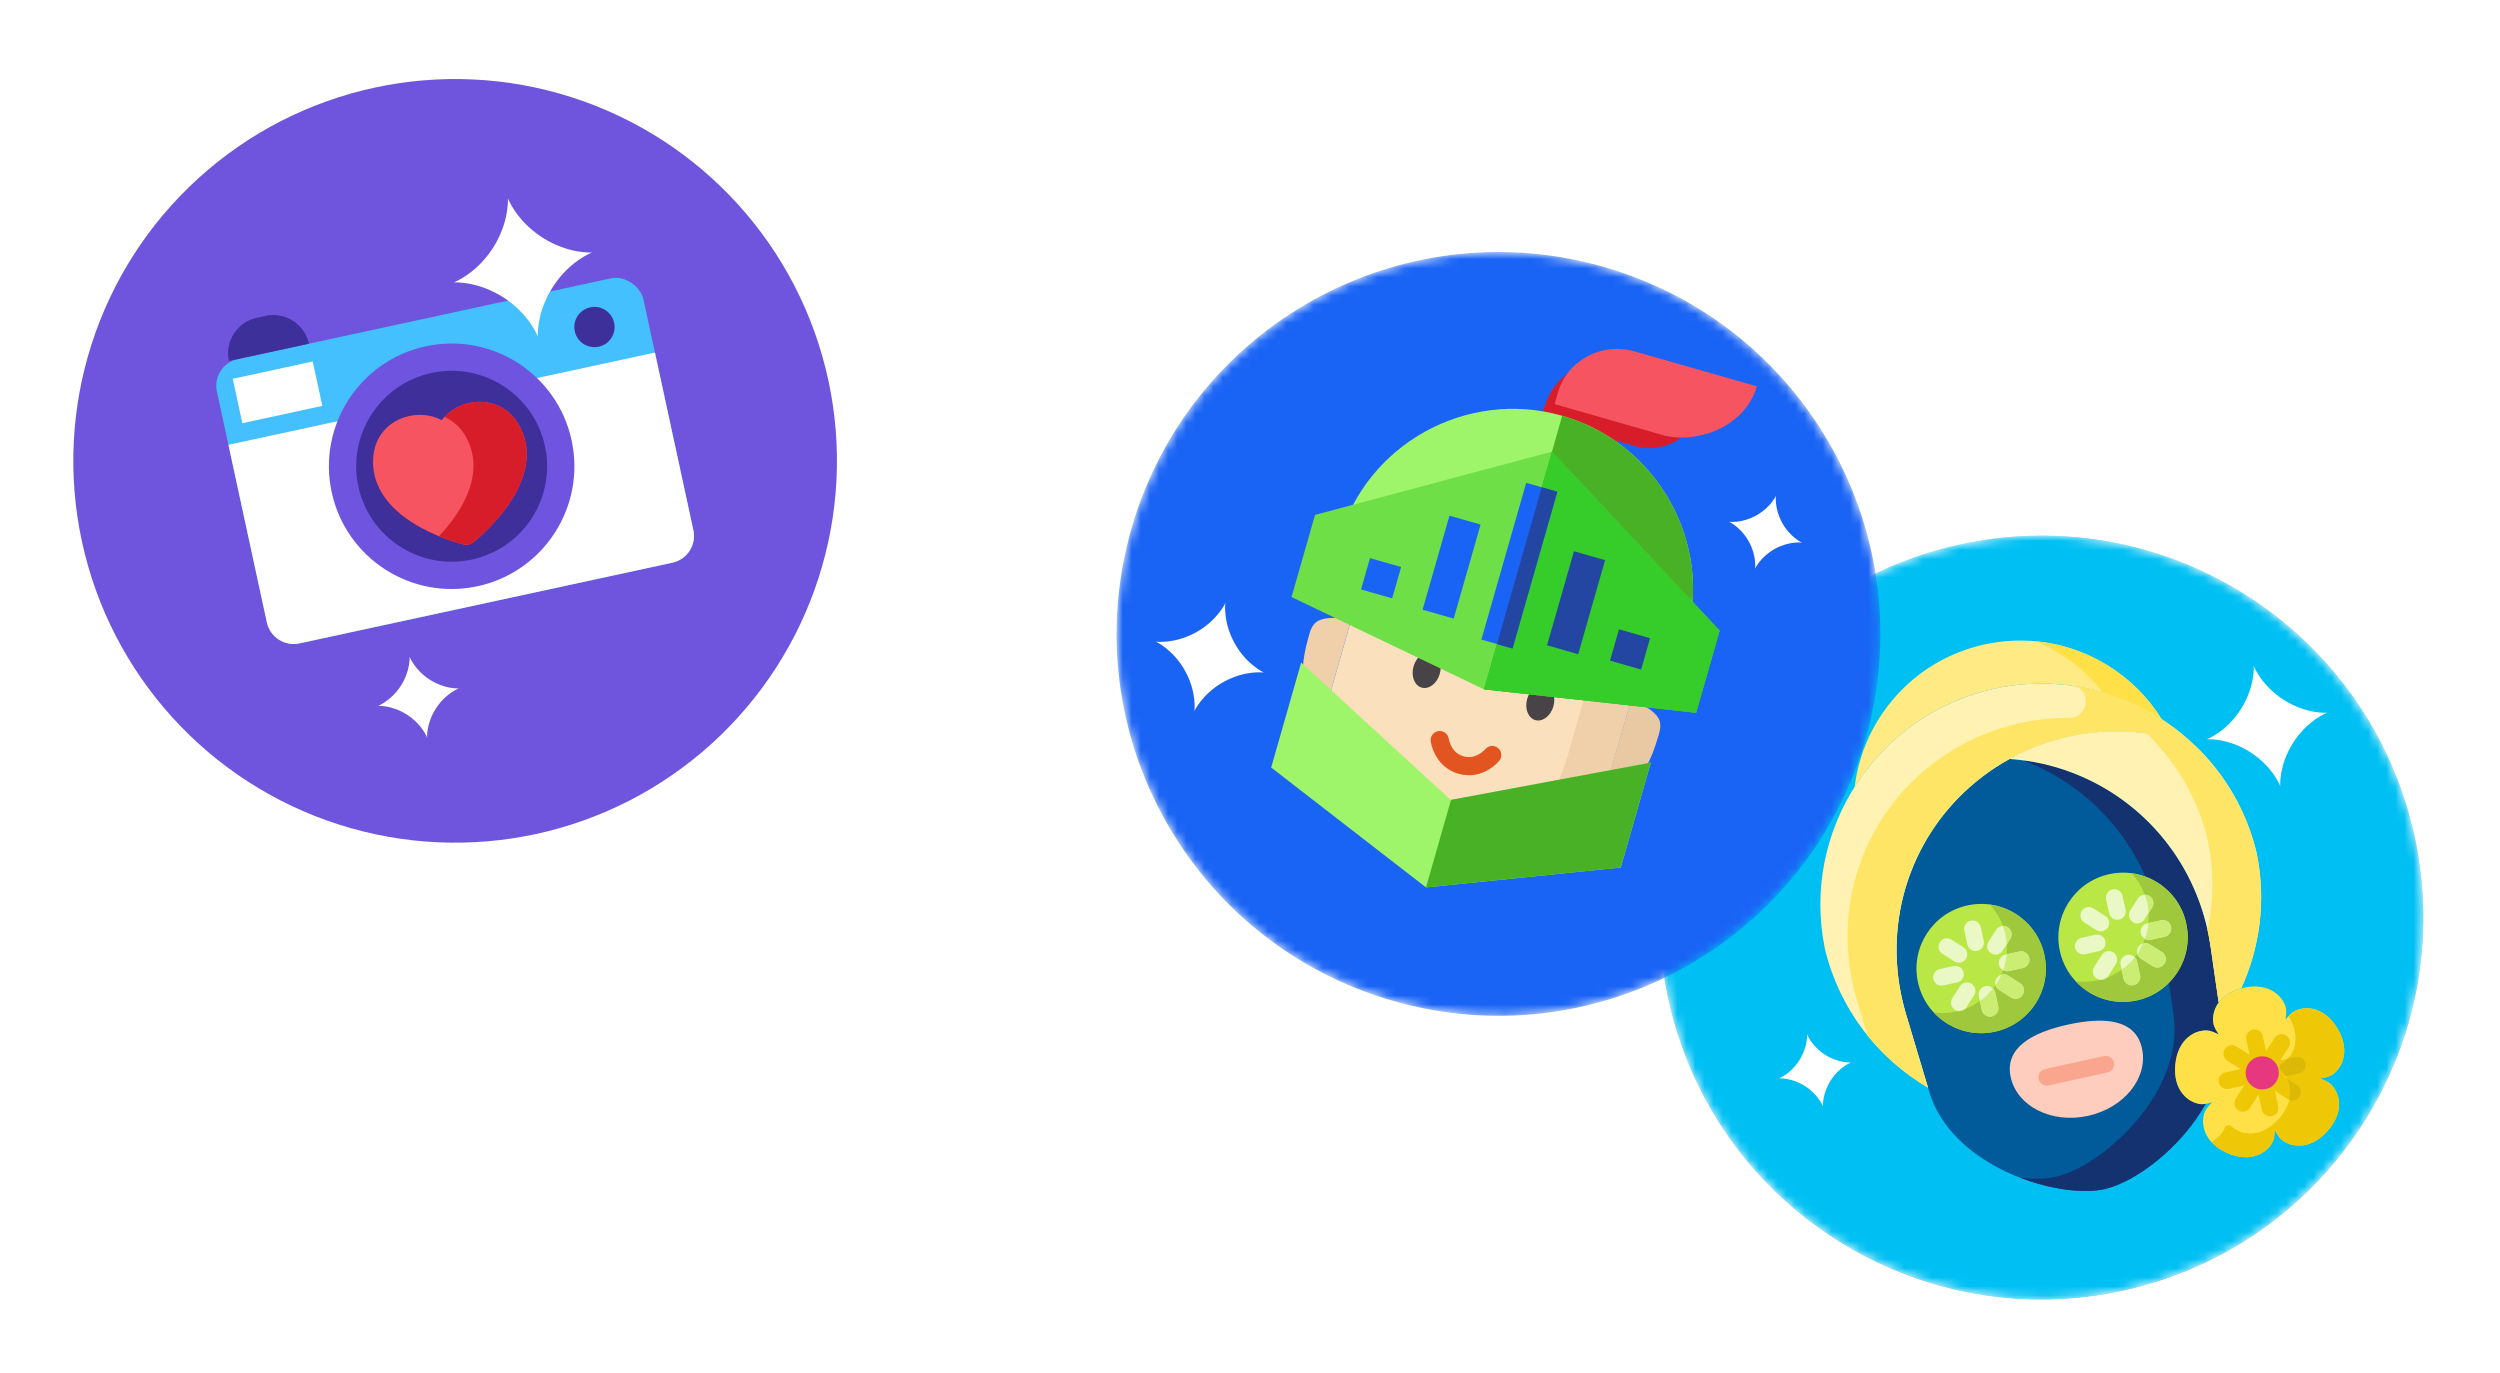 <svg width="275" height="151" viewBox="0 0 275 151" fill="none" xmlns="http://www.w3.org/2000/svg">
<circle cx="50.065" cy="50.695" r="42" transform="rotate(-12.21 50.065 50.695)" fill="#6F55DD"/>
<rect x="23.224" y="40.133" width="48" height="32" rx="3" transform="rotate(-12.21 23.224 40.133)" fill="#44C0FF"/>
<rect x="25.602" y="41.665" width="9" height="5" transform="rotate(-12.21 25.602 41.665)" fill="white"/>
<path d="M25.179 39.71C24.712 37.551 26.083 35.422 28.243 34.954L29.22 34.743C31.379 34.276 33.508 35.647 33.975 37.806V37.806L25.179 39.71V39.71Z" fill="#3D309B"/>
<path d="M25.128 48.929L72.042 38.778L76.272 58.325C76.622 59.944 75.594 61.541 73.974 61.892L32.924 70.775C31.305 71.125 29.708 70.096 29.358 68.477L25.128 48.929Z" fill="white"/>
<circle cx="49.682" cy="51.289" r="13.5" transform="rotate(-12.21 49.682 51.289)" fill="#6F54DF"/>
<circle cx="49.682" cy="51.289" r="10.5" transform="rotate(-12.21 49.682 51.289)" fill="#3E2F9B"/>
<circle cx="65.391" cy="35.974" r="2.215" transform="rotate(-12.21 65.391 35.974)" fill="#3D309B"/>
<path d="M57.556 47.76C56.473 44.786 54.024 43.995 52.093 44.246C50.628 44.436 49.363 45.184 48.586 46.223C47.449 45.599 45.988 45.44 44.575 45.872C42.713 46.442 40.81 48.175 41.054 51.331C41.258 53.966 43.088 56.296 46.346 58.067C48.651 59.32 50.88 59.872 50.973 59.895C51.164 59.942 51.359 59.943 51.546 59.903C51.733 59.862 51.91 59.78 52.064 59.659C52.14 59.599 53.941 58.176 55.522 56.082C57.756 53.122 58.46 50.244 57.556 47.76Z" fill="#F55460"/>
<path d="M57.556 47.76C56.473 44.786 54.024 43.995 52.093 44.245C50.802 44.413 49.667 45.014 48.884 45.865C50.033 46.356 51.087 47.34 51.701 49.027C52.605 51.511 51.902 54.389 49.667 57.349C49.208 57.956 48.731 58.507 48.283 58.985C49.765 59.596 50.907 59.879 50.974 59.895C51.164 59.942 51.36 59.943 51.546 59.903C51.733 59.862 51.91 59.78 52.065 59.659C52.141 59.599 53.941 58.176 55.522 56.082C57.756 53.122 58.46 50.244 57.556 47.76Z" fill="#D71D2A"/>
<path d="M55.87 21.814C55.87 21.814 56.781 24.271 59.644 26.116C62.508 27.96 65.122 27.774 65.122 27.774C65.122 27.774 62.665 28.685 60.82 31.548C58.975 34.412 59.162 37.025 59.162 37.025C59.162 37.025 58.251 34.569 55.387 32.724C52.524 30.879 49.91 31.066 49.91 31.066C49.91 31.066 52.367 30.155 54.212 27.291C56.056 24.428 55.87 21.814 55.87 21.814Z" fill="white"/>
<path d="M45.057 72.242C45.057 72.242 45.589 73.677 47.263 74.756C48.937 75.834 50.464 75.725 50.464 75.725C50.464 75.725 49.028 76.257 47.95 77.931C46.872 79.605 46.981 81.132 46.981 81.132C46.981 81.132 46.449 79.696 44.775 78.618C43.101 77.54 41.574 77.649 41.574 77.649C41.574 77.649 43.01 77.116 44.088 75.443C45.166 73.769 45.057 72.242 45.057 72.242Z" fill="white"/>
<mask id="mask0" mask-type="alpha" maskUnits="userSpaceOnUse" x="182" y="58" width="85" height="85">
<path fill-rule="evenodd" clip-rule="evenodd" d="M233.599 141.945C256.251 136.951 270.566 114.54 265.572 91.888C260.578 69.236 238.167 54.921 215.515 59.915C192.863 64.909 178.548 87.32 183.542 109.972C188.536 132.624 210.947 146.939 233.599 141.945Z" fill="#F19246"/>
</mask>
<g mask="url(#mask0)">
<path fill-rule="evenodd" clip-rule="evenodd" d="M233.599 141.945C256.251 136.951 270.566 114.54 265.572 91.888C260.578 69.236 238.167 54.921 215.515 59.915C192.863 64.909 178.548 87.32 183.542 109.972C188.536 132.624 210.947 146.939 233.599 141.945Z" fill="url(#paint0_linear)"/>
<g filter="url(#filter0_d)">
<path d="M237.626 78.756C237.521 78.278 237.419 77.813 237.319 77.361C237.033 75.881 237.979 74.453 239.455 74.141C240.931 73.83 242.379 74.743 242.729 76.209L247.081 95.888L248.718 92.927C249.824 90.936 252.33 90.194 254.342 91.268L255.295 91.721L250.851 108.748C250.061 111.374 247.902 113.38 245.227 113.97L236.453 115.904C234.152 116.411 231.776 115.405 229.978 113.702C227.86 111.697 226.54 103.733 225.625 99.584C224.985 96.68 232.309 93.728 229.604 94.121L226.071 78.094C225.744 76.609 226.691 75.127 228.177 74.799L228.19 74.797C229.676 74.469 231.158 75.415 231.486 76.9L230.999 74.692C230.671 73.207 231.618 71.725 233.104 71.397L233.169 71.383C234.655 71.056 236.135 71.989 236.465 73.487L237.322 77.374C237.325 77.387 237.327 77.4 237.327 77.4L237.626 78.756Z" fill="#FDD7BD"/>
<path d="M222.025 85.055C221.91 83.673 222.827 82.428 224.182 82.13L224.247 82.115C225.731 81.788 227.212 82.734 227.539 84.219L229.722 94.12C229.577 94.138 229.435 94.169 229.306 94.198C227.731 94.545 226.134 95.587 224.713 97.186C224.697 97.176 224.684 97.179 224.669 97.169L224.679 97.153C223.646 92.468 222.664 88.014 222.092 85.419C222.051 85.293 222.038 85.174 222.025 85.055Z" fill="#FDD7BD"/>
<path d="M221.009 85.279C221.022 85.398 221.035 85.517 221.06 85.633C221.622 88.244 222.601 92.684 223.647 97.367L223.637 97.383C221.654 96.494 219.808 96.224 218.207 96.577C218.078 96.605 217.949 96.634 217.823 96.675L215.654 86.839C215.327 85.354 216.273 83.873 217.757 83.546L217.822 83.532C219.177 83.233 220.533 83.977 221.009 85.279Z" fill="#FDD7BD"/>
<path d="M208.91 81.909C208.582 80.425 209.528 78.944 211.013 78.617C212.497 78.289 213.978 79.235 214.306 80.72L217.823 96.675C215.191 97.445 223.417 97.461 224.148 100.78C225.155 105.344 226.64 112.355 225.726 114.654C224.811 116.954 223.091 118.849 220.793 119.356L212.028 121.288C209.343 121.88 206.559 120.978 204.737 118.916L193.555 105.341L194.229 104.529C195.601 102.711 198.184 102.331 200.023 103.672L202.751 105.669L198.426 85.994C198.128 84.516 199.056 83.08 200.525 82.743C201.994 82.405 203.453 83.315 203.814 84.765L202.96 80.893C202.633 79.408 203.579 77.927 205.063 77.6L205.128 77.586C206.612 77.259 208.093 78.204 208.42 79.689L208.91 81.909Z" fill="#FDD7BD"/>
<path d="M238.205 95.18C236.371 90.202 232.261 88.891 229.026 89.324C226.571 89.653 224.456 90.915 223.16 92.662C221.25 91.622 218.8 91.367 216.434 92.1C213.317 93.067 210.139 95.985 210.568 101.273C210.927 105.689 214.01 109.582 219.483 112.53C223.355 114.616 227.093 115.526 227.251 115.564C227.57 115.64 227.898 115.642 228.211 115.573C228.523 115.504 228.821 115.365 229.078 115.161C229.205 115.061 232.214 112.663 234.85 109.142C238.576 104.166 239.737 99.338 238.205 95.18Z" fill="#F55460"/>
<path d="M238.205 95.18C236.371 90.202 232.261 88.891 229.026 89.324C226.863 89.614 224.965 90.629 223.658 92.06C225.587 92.875 227.36 94.518 228.4 97.342C229.931 101.499 228.771 106.327 225.045 111.304C224.28 112.325 223.484 113.252 222.736 114.055C225.223 115.07 227.139 115.537 227.251 115.564C227.57 115.64 227.899 115.642 228.211 115.573C228.524 115.504 228.821 115.365 229.078 115.161C229.205 115.06 232.214 112.662 234.85 109.142C238.577 104.166 239.737 99.338 238.205 95.18Z" fill="#D71D2A"/>
</g>
<path fill-rule="evenodd" clip-rule="evenodd" d="M233.599 141.945C256.251 136.951 270.566 114.54 265.572 91.888C260.578 69.236 238.167 54.921 215.515 59.915C192.863 64.909 178.548 87.32 183.542 109.972C188.536 132.624 210.947 146.939 233.599 141.945Z" fill="#00C0F3"/>
</g>
<path d="M242.083 121.459C240.777 121.33 238.986 120.007 239.278 117.096C239.57 114.185 241.571 113.228 242.878 113.357C243.153 113.382 243.568 113.536 244.053 113.785C243.755 113.324 243.545 112.928 243.488 112.671C243.338 111.992 243.466 111.068 244.054 110.276L243.183 104.211C241.861 95.091 235.857 88.035 228.021 85.039C225.766 84.174 223.416 83.661 221.057 83.494C218.987 84.638 217.07 86.091 215.388 87.824C209.54 93.849 207.048 102.778 209.68 111.597L212.219 120.104C214.698 128.392 226.391 131.936 231.477 130.815C234.805 130.081 239.878 126.337 242.617 121.427C242.401 121.45 242.22 121.465 242.083 121.459Z" fill="#015A9A"/>
<path d="M228.004 85.018C226.218 84.332 224.385 83.877 222.538 83.634C222.578 83.65 222.618 83.665 222.644 83.672C230.484 86.68 236.499 93.734 237.819 102.841L239.095 111.639C240.331 120.201 231.212 128.334 226.127 129.455C225.072 129.687 223.726 129.714 222.24 129.551C225.705 130.885 229.236 131.297 231.486 130.801C234.814 130.067 239.887 126.323 242.626 121.413C242.412 121.447 242.22 121.465 242.08 121.447C240.762 121.32 238.983 119.995 239.275 117.084C239.568 114.173 241.569 113.217 242.875 113.346C243.151 113.371 243.566 113.525 244.051 113.774C243.752 113.312 243.542 112.916 243.485 112.659C243.336 111.98 243.464 111.056 244.051 110.264L243.181 104.199C241.859 95.08 235.843 88.026 228.004 85.018Z" fill="#13326F"/>
<path d="M224.878 105.007C225.721 108.833 223.302 112.63 219.459 113.478C215.627 114.322 211.826 111.909 210.98 108.071C210.136 104.245 212.556 100.448 216.399 99.6C220.243 98.753 224.032 101.169 224.878 105.007Z" fill="#B9E746"/>
<path d="M240.487 101.566C241.33 105.392 238.911 109.189 235.068 110.036C231.236 110.881 227.435 108.468 226.589 104.63C225.745 100.804 228.165 97.007 232.008 96.159C235.84 95.314 239.641 97.728 240.487 101.566Z" fill="#B9E746"/>
<path d="M218.871 99.497C219.707 100.393 220.31 101.511 220.594 102.798C221.437 106.624 219.018 110.421 215.175 111.269C214.343 111.452 213.512 111.476 212.717 111.381C214.376 113.163 216.906 114.053 219.461 113.489C223.293 112.645 225.727 108.857 224.88 105.019C224.218 102.012 221.754 99.868 218.871 99.497Z" fill="#A0C83D"/>
<path d="M234.468 96.059C235.305 96.954 235.908 98.073 236.191 99.36C237.035 103.186 234.616 106.983 230.772 107.83C229.94 108.014 229.109 108.037 228.314 107.943C229.973 109.724 232.504 110.614 235.058 110.051C238.89 109.206 241.324 105.418 240.478 101.58C239.827 98.571 237.352 96.429 234.468 96.059Z" fill="#A0C83D"/>
<path d="M235.617 115.316C236.329 118.545 233.67 121.868 229.686 122.746C225.701 123.624 221.889 121.716 221.18 118.499C220.47 115.281 223.488 113.585 227.472 112.707C231.457 111.828 234.905 112.087 235.617 115.316Z" fill="#FFCDBE"/>
<path d="M243.178 104.187L244.049 110.253C244.53 109.595 245.333 109 246.544 108.697C248.599 104.195 249.293 99.036 248.237 93.858C247.132 89.181 244.72 85.149 241.475 82.024C234.608 79.415 227.153 80.102 221.04 83.474C223.399 83.641 225.749 84.153 228.004 85.018C235.843 88.026 241.859 95.08 243.178 104.187Z" fill="#FFF2B2"/>
<path d="M219.34 75.763C206.426 78.61 198.082 91.369 200.73 104.331C202.314 111.012 206.56 116.395 212.081 119.644L209.666 111.587C207.031 102.758 209.512 93.831 215.362 87.817C222.013 80.977 232.278 78.542 241.466 82.038C235.705 76.474 227.438 73.978 219.34 75.763Z" fill="#FFF2B2"/>
<path d="M219.34 75.763C225.844 74.329 232.441 75.66 237.784 79.107C233.803 72.697 226.072 69.175 218.267 70.895C210.463 72.616 204.929 79.063 204.012 86.553C207.374 81.235 212.766 77.212 219.34 75.763Z" fill="#FFEA84"/>
<path d="M231.295 76.146C233.486 76.779 235.709 77.774 237.784 79.107C234.777 74.274 229.636 71.076 223.951 70.538C226.823 71.745 229.359 73.664 231.295 76.146Z" fill="#FFE046"/>
<path d="M241.475 82.024C239.689 81.338 237.856 80.883 236.02 80.637C236.049 80.656 236.087 80.659 236.113 80.666C239.355 83.779 241.77 87.823 242.875 92.5C243.563 95.845 243.501 99.184 242.832 102.337C243.116 103.624 243.147 104.047 244.049 110.253C244.53 109.595 245.333 109 246.544 108.697C248.599 104.195 249.293 99.036 248.237 93.858C247.186 89.427 244.89 85.308 241.475 82.024Z" fill="#FFE565"/>
<path d="M228.283 75.472C228.297 75.481 228.309 75.479 228.323 75.488C230.16 76.236 229.61 78.983 227.628 78.966C221.044 78.921 214.631 81.549 209.986 86.34C204.138 92.365 201.646 101.295 204.29 110.11L205.42 113.898C207.282 116.211 209.553 118.152 212.081 119.644L209.666 111.587C207.031 102.758 209.512 93.831 215.362 87.817C222.013 80.977 232.278 78.542 241.466 82.038C237.887 78.569 233.271 76.25 228.283 75.472Z" fill="#FFE565"/>
<path d="M217.512 104.594C217.009 104.705 216.52 104.384 216.412 103.892L216.076 102.371C215.965 101.868 216.288 101.38 216.78 101.271C217.272 101.163 217.772 101.482 217.881 101.973L218.216 103.494C218.327 103.997 218.005 104.486 217.512 104.594ZM220.287 104.584L221.128 103.269C221.402 102.841 221.276 102.268 220.847 101.994C220.418 101.721 219.844 101.847 219.57 102.276L218.729 103.59C218.455 104.018 218.581 104.592 219.01 104.865C219.224 105.002 219.479 105.044 219.714 104.992C219.948 104.941 220.15 104.798 220.287 104.584ZM223.214 105.374C223.103 104.871 222.605 104.563 222.113 104.672L220.59 105.008C220.086 105.119 219.778 105.616 219.886 106.108C219.997 106.611 220.495 106.918 220.987 106.81L222.51 106.474C223.002 106.365 223.325 105.877 223.214 105.374ZM222.487 109.436C222.762 109.007 222.635 108.434 222.206 108.16L220.891 107.322C220.462 107.048 219.888 107.175 219.614 107.603C219.339 108.032 219.466 108.605 219.895 108.879L221.21 109.717C221.425 109.854 221.68 109.896 221.914 109.844C222.148 109.793 222.35 109.65 222.487 109.436ZM219.805 110.702L219.47 109.181C219.359 108.678 218.861 108.37 218.369 108.479C217.877 108.587 217.557 109.087 217.665 109.579L218.001 111.1C218.111 111.603 218.609 111.91 219.101 111.802C219.594 111.693 219.913 111.193 219.805 110.702ZM216.312 110.797L217.153 109.483C217.427 109.055 217.3 108.481 216.871 108.208C216.442 107.934 215.868 108.061 215.594 108.489L214.753 109.803C214.479 110.232 214.606 110.805 215.034 111.079C215.249 111.216 215.504 111.258 215.738 111.206C215.961 111.157 216.175 111.012 216.312 110.797ZM215.995 106.965C215.884 106.462 215.387 106.155 214.894 106.263L213.371 106.599C212.867 106.71 212.559 107.208 212.667 107.699C212.778 108.202 213.276 108.51 213.768 108.401L215.292 108.065C215.784 107.957 216.106 107.468 215.995 106.965ZM216.256 105.472C216.53 105.044 216.404 104.47 215.975 104.197L214.659 103.358C214.231 103.085 213.656 103.211 213.382 103.64C213.108 104.068 213.234 104.642 213.663 104.915L214.979 105.754C215.193 105.891 215.448 105.933 215.683 105.881C215.914 105.818 216.119 105.687 216.256 105.472Z" fill="#E9F8C5"/>
<path d="M219.101 111.802C218.597 111.913 218.109 111.591 218 111.1L217.784 110.117C218.336 109.725 218.824 109.262 219.238 108.741C219.351 108.864 219.445 109.014 219.484 109.19L219.819 110.711C219.913 111.193 219.594 111.693 219.101 111.802ZM216.176 110.962C215.914 111.057 215.638 111.142 215.36 111.216C215.475 111.239 215.609 111.234 215.727 111.209C215.891 111.172 216.056 111.087 216.176 110.962ZM219.895 108.879L221.21 109.717C221.425 109.854 221.68 109.896 221.914 109.844C222.148 109.793 222.362 109.648 222.499 109.433C222.773 109.005 222.647 108.431 222.218 108.158L220.902 107.319C220.674 107.173 220.395 107.136 220.154 107.214C219.971 107.61 219.762 108 219.508 108.35C219.554 108.561 219.694 108.751 219.895 108.879ZM223.214 105.374C223.103 104.871 222.605 104.563 222.113 104.672L220.742 104.974C220.69 105.575 220.551 106.17 220.354 106.728C220.549 106.833 220.767 106.87 221.001 106.819L222.525 106.483C223.002 106.365 223.325 105.877 223.214 105.374ZM220.591 102.787C220.671 103.149 220.725 103.506 220.742 103.858L221.116 103.272C221.39 102.844 221.264 102.27 220.835 101.997C220.678 101.896 220.496 101.851 220.312 101.854C220.426 102.148 220.522 102.471 220.591 102.787Z" fill="#CBED74"/>
<path d="M233.11 101.156C232.606 101.267 232.117 100.945 232.009 100.454L231.673 98.933C231.562 98.429 231.885 97.941 232.377 97.833C232.869 97.724 233.37 98.043 233.478 98.535L233.813 100.056C233.924 100.559 233.614 101.045 233.11 101.156ZM231.865 102.031C232.139 101.603 232.013 101.029 231.584 100.756L230.268 99.917C229.839 99.644 229.265 99.77 228.991 100.199C228.717 100.627 228.843 101.2 229.272 101.474L230.588 102.313C230.802 102.45 231.057 102.492 231.292 102.44C231.512 102.379 231.728 102.245 231.865 102.031ZM231.593 103.527C231.482 103.024 230.984 102.716 230.492 102.825L228.968 103.161C228.464 103.272 228.156 103.769 228.265 104.26C228.376 104.764 228.873 105.071 229.366 104.963L230.889 104.627C231.381 104.518 231.704 104.03 231.593 103.527ZM231.909 107.359L232.75 106.045C233.024 105.616 232.898 105.043 232.469 104.769C232.04 104.496 231.465 104.622 231.191 105.051L230.351 106.365C230.076 106.793 230.203 107.367 230.632 107.64C230.846 107.777 231.101 107.819 231.336 107.767C231.558 107.718 231.772 107.573 231.909 107.359ZM235.402 107.263L235.067 105.742C234.956 105.239 234.458 104.932 233.966 105.04C233.474 105.149 233.154 105.649 233.262 106.14L233.598 107.661C233.709 108.164 234.206 108.472 234.699 108.363C235.191 108.255 235.511 107.755 235.402 107.263ZM238.085 105.997C238.359 105.569 238.232 104.995 237.803 104.722L236.488 103.883C236.059 103.61 235.485 103.736 235.211 104.165C234.937 104.593 235.063 105.167 235.492 105.44L236.807 106.279C237.022 106.416 237.277 106.458 237.511 106.406C237.746 106.354 237.948 106.212 238.085 105.997ZM238.811 101.935C238.7 101.432 238.202 101.125 237.71 101.233L236.187 101.569C235.683 101.68 235.375 102.178 235.483 102.669C235.594 103.172 236.092 103.48 236.584 103.371L238.107 103.035C238.6 102.927 238.922 102.439 238.811 101.935ZM235.884 101.145L236.725 99.831C236.999 99.402 236.873 98.829 236.444 98.556C236.015 98.282 235.441 98.409 235.167 98.837L234.326 100.151C234.052 100.58 234.178 101.153 234.607 101.427C234.822 101.563 235.077 101.605 235.311 101.554C235.545 101.502 235.747 101.359 235.884 101.145Z" fill="#E9F8C5"/>
<path d="M234.699 108.363C234.195 108.474 233.706 108.153 233.598 107.661L233.381 106.678C233.934 106.287 234.421 105.823 234.835 105.303C234.948 105.425 235.043 105.576 235.081 105.751L235.417 107.273C235.511 107.755 235.203 108.252 234.699 108.363ZM231.773 107.524C231.512 107.618 231.235 107.704 230.957 107.777C231.073 107.801 231.207 107.796 231.324 107.77C231.5 107.731 231.653 107.648 231.773 107.524ZM238.811 101.935C238.7 101.432 238.202 101.125 237.71 101.233L236.339 101.536C236.287 102.136 236.148 102.731 235.952 103.29C236.147 103.394 236.364 103.432 236.598 103.38L238.122 103.044C238.6 102.927 238.922 102.439 238.811 101.935ZM236.2 99.346C236.28 99.708 236.334 100.064 236.351 100.417L236.725 99.831C236.999 99.402 236.873 98.829 236.444 98.556C236.287 98.455 236.105 98.409 235.921 98.413C236.035 98.707 236.131 99.029 236.2 99.346ZM235.492 105.44L236.807 106.279C237.022 106.416 237.277 106.458 237.511 106.406C237.746 106.354 237.959 106.209 238.096 105.995C238.371 105.566 238.244 104.993 237.815 104.719L236.5 103.881C236.271 103.735 235.993 103.698 235.752 103.776C235.569 104.172 235.36 104.561 235.105 104.912C235.163 105.12 235.292 105.312 235.492 105.44Z" fill="#CBED74"/>
<path d="M231.827 117.967L225.347 119.396C224.843 119.507 224.354 119.185 224.246 118.694C224.138 118.202 224.457 117.703 224.95 117.594L231.43 116.165C231.934 116.054 232.422 116.376 232.531 116.867C232.639 117.359 232.331 117.856 231.827 117.967Z" fill="#FAA68E"/>
<path d="M256.426 118.297C257.557 117.63 258.626 115.677 257.137 113.159C255.66 110.638 253.43 110.614 252.299 111.28C252.059 111.419 251.748 111.733 251.412 112.163C251.489 111.618 251.513 111.171 251.457 110.914C251.173 109.627 249.64 108.026 246.781 108.657C243.922 109.287 243.204 111.384 243.488 112.671C243.547 112.94 243.757 113.335 244.053 113.785C243.557 113.539 243.142 113.385 242.878 113.357C241.571 113.228 239.558 114.187 239.278 117.096C238.998 120.004 240.777 121.33 242.083 121.459C242.359 121.484 242.798 121.412 243.329 121.258C242.936 121.651 242.656 121.995 242.553 122.251C242.02 123.46 242.319 125.652 244.999 126.828C247.691 128.001 249.497 126.72 250.03 125.51C250.135 125.266 250.209 124.82 250.222 124.265C250.476 124.749 250.719 125.125 250.92 125.314C251.911 126.187 254.089 126.591 256.038 124.394C257.987 122.198 257.325 120.086 256.333 119.213C256.135 119.036 255.733 118.83 255.211 118.638C255.756 118.543 256.187 118.435 256.426 118.297Z" fill="#FFE046"/>
<path d="M256.426 118.297C257.557 117.63 258.626 115.677 257.137 113.158C255.66 110.638 253.43 110.614 252.299 111.28C252.148 111.375 251.951 111.541 251.744 111.771C251.749 111.794 251.763 111.803 251.777 111.813C253.267 114.331 252.198 116.284 251.067 116.951C251.046 116.967 251.023 116.973 251.002 116.989C250.671 117.161 250.632 117.599 250.917 117.83C250.934 117.851 250.96 117.858 250.977 117.878C251.968 118.752 252.618 120.866 250.681 123.06C248.732 125.256 246.555 124.853 245.563 123.98C245.546 123.959 245.532 123.95 245.515 123.929C245.249 123.669 244.815 123.764 244.695 124.11C244.688 124.136 244.679 124.15 244.673 124.176C244.436 124.719 243.943 125.269 243.232 125.61C243.641 126.072 244.226 126.495 245.002 126.839C247.694 128.013 249.5 126.731 250.032 125.522C250.138 125.278 250.212 124.832 250.225 124.277C250.479 124.761 250.721 125.137 250.923 125.326C251.914 126.199 254.092 126.602 256.041 124.406C257.989 122.209 257.327 120.098 256.336 119.224C256.137 119.047 255.736 118.841 255.214 118.65C255.756 118.543 256.187 118.435 256.426 118.297Z" fill="#EEC707"/>
<path d="M252.513 116.264L250.826 116.636L251.758 115.179C252.032 114.75 251.906 114.177 251.477 113.903C251.048 113.63 250.473 113.756 250.199 114.185L249.267 115.642L248.896 113.957C248.785 113.454 248.287 113.146 247.795 113.255C247.303 113.363 246.983 113.863 247.091 114.355L247.462 116.04L246.004 115.11C245.575 114.836 245.001 114.963 244.727 115.391C244.453 115.82 244.579 116.393 245.008 116.667L246.466 117.597L244.779 117.969C244.275 118.08 243.967 118.577 244.075 119.069C244.186 119.572 244.684 119.879 245.176 119.771L246.864 119.399L245.931 120.856C245.657 121.284 245.784 121.858 246.213 122.131C246.427 122.268 246.682 122.31 246.916 122.258C247.151 122.206 247.365 122.061 247.502 121.847L248.434 120.39L248.805 122.075C248.916 122.578 249.414 122.885 249.906 122.777C250.41 122.666 250.718 122.168 250.61 121.677L250.238 119.992L251.697 120.922C251.911 121.059 252.166 121.101 252.401 121.049C252.635 120.997 252.849 120.852 252.986 120.638C253.26 120.209 253.134 119.636 252.705 119.362L251.246 118.432L252.91 118.066C253.414 117.955 253.722 117.457 253.614 116.966C253.515 116.46 253.017 116.153 252.513 116.264ZM248.649 119.079C248.573 118.96 248.477 118.859 248.348 118.777C248.22 118.695 248.087 118.65 247.948 118.632C247.981 118.502 247.985 118.354 247.954 118.214C247.923 118.073 247.857 117.94 247.773 117.836C247.891 117.761 247.993 117.665 248.075 117.537C248.157 117.408 248.202 117.276 248.22 117.136C248.35 117.169 248.499 117.173 248.639 117.142C248.78 117.111 248.913 117.045 249.017 116.961C249.092 117.079 249.189 117.181 249.317 117.263C249.446 117.345 249.579 117.389 249.718 117.408C249.685 117.537 249.681 117.686 249.712 117.826C249.743 117.966 249.809 118.099 249.893 118.203C249.775 118.278 249.673 118.374 249.591 118.503C249.508 118.632 249.464 118.764 249.445 118.903C249.315 118.87 249.167 118.866 249.026 118.897C248.886 118.928 248.765 118.992 248.649 119.079Z" fill="#EEC707"/>
<path d="M250.914 117.819C250.931 117.839 250.957 117.846 250.974 117.867C251.142 118.014 251.291 118.189 251.425 118.405L252.913 118.077C253.417 117.966 253.725 117.469 253.617 116.977C253.506 116.474 253.008 116.167 252.516 116.275L251.672 116.461C251.483 116.663 251.274 116.831 251.07 116.962C251.049 116.979 251.025 116.984 251.004 117.001C250.668 117.149 250.63 117.587 250.914 117.819Z" fill="#DDB907"/>
<path d="M252.681 119.368L251.58 118.666C251.889 119.285 252.043 120.097 251.811 120.995C252.001 121.076 252.19 121.095 252.377 121.054C252.612 121.002 252.825 120.857 252.962 120.643C253.237 120.214 253.11 119.641 252.681 119.368Z" fill="#DDB907"/>
<path d="M250.626 117.625C250.842 118.607 250.221 119.579 249.237 119.796C248.252 120.013 247.28 119.393 247.063 118.41C246.847 117.427 247.468 116.456 248.452 116.239C249.437 116.022 250.409 116.642 250.626 117.625Z" fill="#E7387F"/>
<path d="M247.911 73.253C247.911 73.253 248.711 75.386 251.207 76.98C253.703 78.574 255.974 78.403 255.974 78.403C255.974 78.403 253.842 79.203 252.247 81.699C250.653 84.195 250.824 86.466 250.824 86.466C250.824 86.466 250.024 84.334 247.528 82.739C245.033 81.145 242.761 81.316 242.761 81.316C242.761 81.316 244.894 80.516 246.488 78.02C248.082 75.525 247.911 73.253 247.911 73.253Z" fill="white"/>
<path d="M198.778 113.781C198.778 113.781 199.258 115.061 200.755 116.017C202.252 116.974 203.615 116.871 203.615 116.871C203.615 116.871 202.336 117.351 201.379 118.848C200.423 120.346 200.525 121.708 200.525 121.708C200.525 121.708 200.046 120.429 198.548 119.473C197.051 118.516 195.688 118.619 195.688 118.619C195.688 118.619 196.968 118.139 197.924 116.641C198.88 115.144 198.778 113.781 198.778 113.781Z" fill="white"/>
<mask id="mask1" mask-type="alpha" maskUnits="userSpaceOnUse" x="122" y="27" width="85" height="85">
<path fill-rule="evenodd" clip-rule="evenodd" d="M153.285 110.113C175.587 116.491 198.836 103.581 205.214 81.279C211.591 58.977 198.681 35.728 176.379 29.35C154.077 22.973 130.828 35.883 124.451 58.185C118.073 80.487 130.983 103.736 153.285 110.113Z" fill="#F19246"/>
</mask>
<g mask="url(#mask1)">
<path fill-rule="evenodd" clip-rule="evenodd" d="M153.285 110.113C175.587 116.491 198.836 103.581 205.214 81.279C211.591 58.977 198.681 35.728 176.379 29.35C154.077 22.973 130.828 35.883 124.451 58.185C118.073 80.487 130.983 103.736 153.285 110.113Z" fill="#1A64F5"/>
<path d="M167.793 53.503L170.899 54.391L169.557 59.085L166.45 58.197L167.793 53.503Z" fill="#0045F5"/>
<path d="M169.346 53.947L170.899 54.391L169.557 59.085L168.004 58.641L169.346 53.947Z" fill="#2246A2"/>
<path d="M148.614 68.214C147.789 71.099 146.974 73.986 146.149 76.87C145.074 76.476 144.084 75.975 143.603 74.848C143.208 73.92 143.327 72.965 143.484 72.031C143.615 71.264 143.82 70.507 144.023 69.761C144.347 68.549 144.944 68.078 146.225 67.988C147.035 67.926 147.835 68.013 148.614 68.214Z" fill="#F0D0AB"/>
<path d="M179.401 77.018C178.576 79.902 177.741 82.784 176.916 85.668C178.038 85.902 179.143 86.001 180.147 85.298C180.973 84.719 181.377 83.845 181.737 82.97C182.031 82.249 182.257 81.499 182.48 80.758C182.845 79.558 182.588 78.843 181.549 78.089C180.894 77.608 180.168 77.259 179.401 77.018Z" fill="#E9C9A4"/>
<path d="M177.191 84.706C174.762 93.202 165.905 98.12 157.409 95.691C148.913 93.261 143.995 84.404 146.425 75.908C148.762 67.735 150.273 62.448 151.373 58.602C157.005 57.093 178.158 63.141 182.14 67.4C181.04 71.246 179.621 76.21 177.191 84.706Z" fill="#FAE0BD"/>
<path d="M177.191 84.706C174.762 93.202 165.905 98.12 157.409 95.691C156.423 95.409 155.486 95.04 154.602 94.596C161.332 96.52 169.91 91.985 172.384 83.332C174.721 75.158 176.64 68.449 177.739 64.603C179.75 65.557 181.314 66.517 182.14 67.4C181.04 71.246 179.621 76.21 177.191 84.706Z" fill="#F0D0AB"/>
<path d="M150.412 58.328L155.494 58.741L149.585 68.492L148.624 68.217L150.412 58.328Z" fill="#AD5A38"/>
<path d="M183.101 67.675L178.569 65.339L178.429 76.74L179.391 77.015L183.101 67.675Z" fill="#AD5A38"/>
<path d="M158.374 81.406C158.374 81.406 158.648 83.565 160.708 84.154C162.768 84.743 164.142 83.056 164.142 83.056" stroke="#E25520" stroke-width="2" stroke-linecap="round"/>
<ellipse cx="156.933" cy="73.713" rx="1.5" ry="2" transform="rotate(15.958 156.933 73.713)" fill="#484346"/>
<ellipse cx="169.432" cy="77.288" rx="1.5" ry="2" transform="rotate(15.958 169.432 77.288)" fill="#484346"/>
<path d="M177.499 40.071C175.598 39.528 173.613 40.069 172.122 41.335C171.08 42.174 170.282 43.388 169.871 44.824L169.504 46.106L179.935 49.089C183.134 50.003 186.551 47.874 187.563 44.336L187.93 43.054L177.499 40.071Z" fill="#D71D2A"/>
<path d="M179.799 38.649C177.637 38.031 175.419 38.506 173.786 39.731C172.642 40.541 171.786 41.738 171.375 43.174L171.009 44.456L182.871 47.848C186.509 48.888 191.952 47.041 193.252 42.496L179.799 38.649Z" fill="#F55460"/>
<path d="M167.655 54.504L170.761 55.392L169.419 60.086L166.313 59.197L167.655 54.504Z" fill="#0045F5"/>
<path d="M169.208 54.948L170.761 55.392L169.419 60.086L167.866 59.642L169.208 54.948Z" fill="#2246A2"/>
<path d="M185.489 70.164L184.042 75.225L145.897 64.317L147.344 59.256C150.315 48.865 161.335 42.73 171.843 45.734C182.35 48.739 188.46 59.773 185.489 70.164Z" fill="#9EF569"/>
<path d="M181.587 83.884L178.287 95.425L156.859 97.614L139.828 84.427L143.128 72.886L159.603 88.019L181.587 83.884Z" fill="#9EF569"/>
<path d="M185.489 70.164L184.042 75.225L164.969 69.771L171.843 45.734C182.35 48.739 188.46 59.773 185.489 70.164Z" fill="#49B125"/>
<path d="M159.614 87.98L181.587 83.884L178.287 95.425L156.859 97.614L159.614 87.98Z" fill="#49B125"/>
<path d="M170.715 49.678L144.653 56.642L142.07 65.677L163.237 75.83L186.572 78.402L189.155 69.368L170.715 49.678Z" fill="#6FDF47"/>
<path d="M189.155 69.368L186.572 78.402L163.237 75.83L170.715 49.678L189.155 69.368Z" fill="#49B125"/>
<path d="M189.155 69.368L186.572 78.402L163.237 75.83L170.715 49.678L189.155 69.368Z" fill="#36CC29"/>
<path d="M167.881 53.114L171.304 54.093L166.374 71.335L162.951 70.356L167.881 53.114Z" fill="#1A64F5"/>
<path d="M173.135 60.639L176.559 61.618L173.6 71.963L170.177 70.984L173.135 60.639Z" fill="#2246A2"/>
<path d="M178.087 69.224L181.51 70.203L180.524 73.651L177.101 72.672L178.087 69.224Z" fill="#2246A2"/>
<path d="M159.442 56.724L162.866 57.703L159.907 68.048L156.484 67.069L159.442 56.724Z" fill="#1A64F5"/>
<path d="M150.701 61.393L154.124 62.372L153.138 65.82L149.715 64.841L150.701 61.393Z" fill="#1A64F5"/>
<path d="M169.593 53.603L171.304 54.093L166.374 71.335L164.662 70.845L169.593 53.603Z" fill="#2246A2"/>
<path d="M195.351 54.537C195.351 54.537 195.16 55.926 196.045 57.52C196.93 59.114 198.211 59.687 198.211 59.687C198.211 59.687 196.821 59.496 195.227 60.381C193.633 61.266 193.061 62.547 193.061 62.547C193.061 62.547 193.252 61.157 192.367 59.563C191.482 57.969 190.201 57.397 190.201 57.397C190.201 57.397 191.591 57.587 193.185 56.702C194.779 55.817 195.351 54.537 195.351 54.537Z" fill="white"/>
<path d="M134.784 66.34C134.784 66.34 134.501 68.4 135.814 70.765C137.126 73.129 139.025 73.978 139.025 73.978C139.025 73.978 136.964 73.694 134.6 75.007C132.236 76.32 131.387 78.219 131.387 78.219C131.387 78.219 131.671 76.158 130.358 73.794C129.045 71.43 127.146 70.581 127.146 70.581C127.146 70.581 129.207 70.864 131.571 69.552C133.935 68.239 134.784 66.34 134.784 66.34Z" fill="white"/>
</g>
<defs>
<filter id="filter0_d" x="190.555" y="71.318" width="67.74" height="56.149" filterUnits="userSpaceOnUse" color-interpolation-filters="sRGB">
<feFlood flood-opacity="0" result="BackgroundImageFix"/>
<feColorMatrix in="SourceAlpha" type="matrix" values="0 0 0 0 0 0 0 0 0 0 0 0 0 0 0 0 0 0 127 0"/>
<feOffset dy="3"/>
<feGaussianBlur stdDeviation="1.5"/>
<feColorMatrix type="matrix" values="0 0 0 0 0 0 0 0 0 0 0 0 0 0 0 0 0 0 0.25 0"/>
<feBlend mode="normal" in2="BackgroundImageFix" result="effect1_dropShadow"/>
<feBlend mode="normal" in="SourceGraphic" in2="effect1_dropShadow" result="shape"/>
</filter>
<linearGradient id="paint0_linear" x1="215.515" y1="59.915" x2="233.599" y2="141.945" gradientUnits="userSpaceOnUse">
<stop stop-color="#3CD4F4"/>
<stop offset="1" stop-color="#1E80D3"/>
</linearGradient>
</defs>
</svg>
